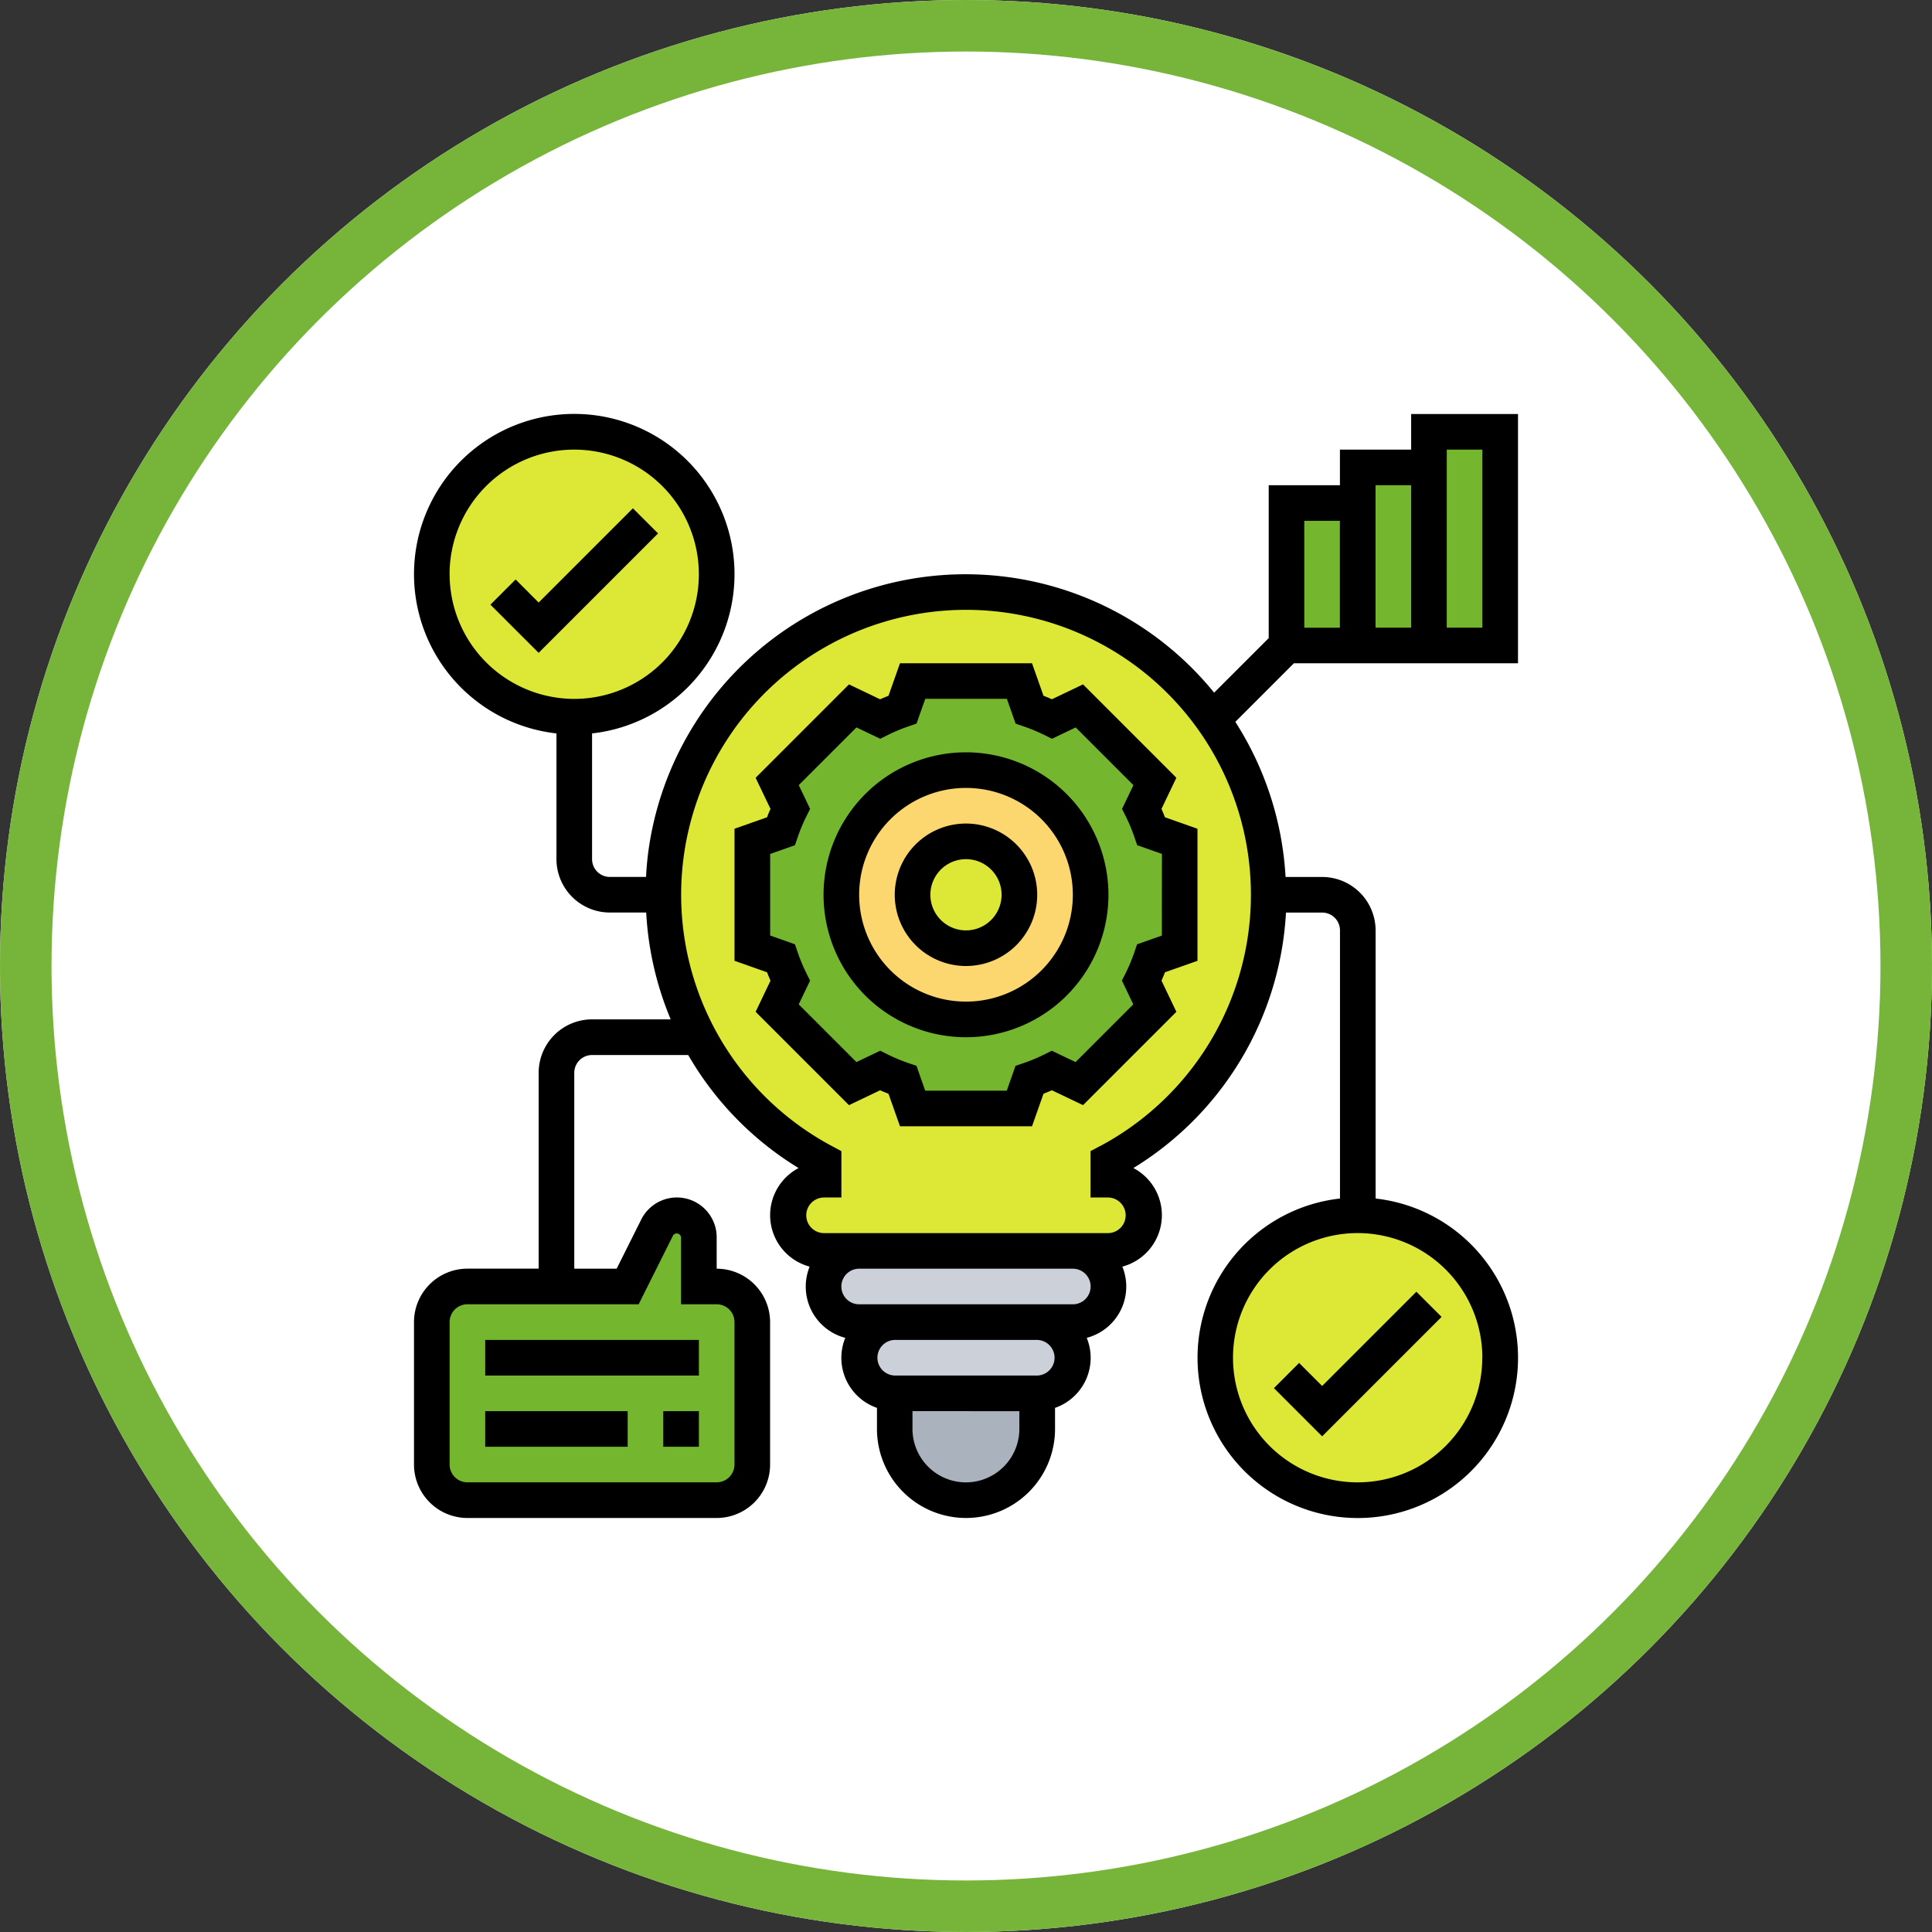 <svg xmlns="http://www.w3.org/2000/svg" width="150" height="150" viewBox="0 0 150 150">
  <rect x="0" y="0" width="150" height="150" fill="#333333" stroke="none"/>
  <g id="Grupo_158086" data-name="Grupo 158086" transform="translate(9953 9554.388)">
    <g id="Grupo_149968" data-name="Grupo 149968" transform="translate(-11078 -11420.207)">
      <g id="Elipse_12654" data-name="Elipse 12654" transform="translate(1125 1865.819)" fill="#fff" stroke="#77b43a" stroke-width="4">
        <circle cx="75" cy="75" r="75" stroke="none"/>
        <circle cx="75" cy="75" r="73" fill="none"/>
      </g>
      <g id="Grupo_151440" data-name="Grupo 151440" transform="translate(1149.143 1489.962)">
        <g id="Grupo_151438" data-name="Grupo 151438" transform="translate(9.382 409.382)">
          <g id="Grupo_151426" data-name="Grupo 151426" transform="translate(35.944 74.654)">
            <path id="Trazado_203241" data-name="Trazado 203241" d="M60.867,493.161v2.765a5.53,5.53,0,1,1-11.061,0v-2.765Z" transform="translate(-49.806 -493.161)" fill="#aab2bd"/>
          </g>
          <g id="Grupo_151427" data-name="Grupo 151427" transform="translate(33.18 69.124)">
            <path id="Trazado_203242" data-name="Trazado 203242" d="M60.535,486.968a2.772,2.772,0,0,1,2.764,2.765,2.784,2.784,0,0,1-2.764,2.764H49.474a2.772,2.772,0,0,1-2.764-2.764,2.783,2.783,0,0,1,2.764-2.765Z" transform="translate(-46.71 -486.968)" fill="#ccd1d9"/>
          </g>
          <g id="Grupo_151428" data-name="Grupo 151428" transform="translate(30.415 63.594)">
            <path id="Trazado_203243" data-name="Trazado 203243" d="M60.2,486.3H46.378a2.773,2.773,0,0,1-2.765-2.765,2.785,2.785,0,0,1,2.765-2.765H62.967a2.773,2.773,0,0,1,2.765,2.765,2.785,2.785,0,0,1-2.765,2.765Z" transform="translate(-43.613 -480.774)" fill="#ccd1d9"/>
          </g>
          <g id="Grupo_151429" data-name="Grupo 151429" transform="translate(17.972 12.442)">
            <path id="Trazado_203244" data-name="Trazado 203244" d="M76.682,446.985a23.5,23.5,0,0,1-12.443,20.737v1.383A2.785,2.785,0,0,1,67,471.87a2.773,2.773,0,0,1-2.765,2.765H42.12a2.765,2.765,0,0,1,0-5.529v-1.383a23.648,23.648,0,0,1-9.678-9.677,23.3,23.3,0,0,1-2.765-11.061,23.5,23.5,0,0,1,42.65-13.617,23.4,23.4,0,0,1,4.355,13.617Z" transform="translate(-29.677 -423.483)" fill="#dce736"/>
          </g>
          <g id="Grupo_151430" data-name="Grupo 151430" transform="translate(24.885 19.355)">
            <path id="Trazado_203245" data-name="Trazado 203245" d="M70.6,443.668v8.3l-2.212.788a16.077,16.077,0,0,1-.732,1.742l1.022,2.115L62.8,462.484l-2.115-1.023a16.078,16.078,0,0,1-1.742.733l-.788,2.212H49.862l-.788-2.212a16.079,16.079,0,0,1-1.742-.733l-2.115,1.023-5.875-5.876,1.022-2.115a16.079,16.079,0,0,1-.732-1.742l-2.212-.788v-8.3l2.212-.788a16.079,16.079,0,0,1,.732-1.742l-1.022-2.115,5.875-5.876,2.115,1.023a16.067,16.067,0,0,1,1.742-.733l.788-2.212h8.295l.788,2.212a15.892,15.892,0,0,1,1.742.733l2.115-1.023,5.875,5.876-1.022,2.115a16.077,16.077,0,0,1,.732,1.742Zm-6.912,4.147a9.678,9.678,0,1,0-9.678,9.678A9.67,9.67,0,0,0,63.687,447.815Z" transform="translate(-37.419 -431.226)" fill="#75b62f"/>
          </g>
          <g id="Grupo_151431" data-name="Grupo 151431" transform="translate(31.797 26.268)">
            <path id="Trazado_203246" data-name="Trazado 203246" d="M54.839,438.968a9.677,9.677,0,1,1-9.678,9.677A9.67,9.67,0,0,1,54.839,438.968Zm4.147,9.677a4.147,4.147,0,1,0-4.147,4.148A4.142,4.142,0,0,0,58.986,448.645Z" transform="translate(-45.161 -438.968)" fill="#fcd770"/>
          </g>
          <g id="Grupo_151432" data-name="Grupo 151432" transform="translate(77.419)">
            <path id="Trazado_203247" data-name="Trazado 203247" d="M101.788,409.548v16.59h-5.53v-16.59Z" transform="translate(-96.258 -409.548)" fill="#75b62f"/>
          </g>
          <g id="Grupo_151433" data-name="Grupo 151433" transform="translate(66.359 5.53)">
            <path id="Trazado_203248" data-name="Trazado 203248" d="M89.4,415.742V426.8h-5.53v-11.06Z" transform="translate(-83.871 -415.742)" fill="#75b62f"/>
          </g>
          <g id="Grupo_151434" data-name="Grupo 151434" transform="translate(71.889 2.765)">
            <path id="Trazado_203249" data-name="Trazado 203249" d="M95.594,412.645V426.47H90.065V412.645Z" transform="translate(-90.065 -412.645)" fill="#75b62f"/>
          </g>
          <g id="Grupo_151435" data-name="Grupo 151435" transform="translate(0 60.829)">
            <path id="Trazado_203250" data-name="Trazado 203250" d="M34.433,485.972v11.06a2.773,2.773,0,0,1-2.764,2.765H12.313a2.774,2.774,0,0,1-2.765-2.765v-11.06a2.774,2.774,0,0,1,2.765-2.765H24.756l2.295-4.59a1.709,1.709,0,0,1,3.235.774v3.816h1.383A2.773,2.773,0,0,1,34.433,485.972Z" transform="translate(-9.548 -477.677)" fill="#75b62f"/>
          </g>
          <g id="Grupo_151436" data-name="Grupo 151436" transform="translate(0 0)">
            <circle id="Elipse_12792" data-name="Elipse 12792" cx="11.06" cy="11.06" r="11.06" fill="#dce736"/>
          </g>
          <g id="Grupo_151437" data-name="Grupo 151437" transform="translate(60.829 60.829)">
            <circle id="Elipse_12793" data-name="Elipse 12793" cx="11.06" cy="11.06" r="11.06" fill="#dce736"/>
          </g>
        </g>
        <g id="Grupo_151439" data-name="Grupo 151439" transform="translate(8 408)">
          <path id="Trazado_203251" data-name="Trazado 203251" d="M84.731,489.854l-1.955,1.955,3.743,3.742,9.272-9.272-1.955-1.954-7.317,7.317Z" transform="translate(-16.012 -416.178)"/>
          <path id="Trazado_203252" data-name="Trazado 203252" d="M25.707,416.2l-7.317,7.317L16.6,421.725l-1.955,1.955,3.743,3.742,9.272-9.272Z" transform="translate(-8.712 -408.878)"/>
          <path id="Trazado_203253" data-name="Trazado 203253" d="M54.673,437.419a11.06,11.06,0,1,0,11.06,11.06A11.073,11.073,0,0,0,54.673,437.419Zm0,19.355a8.295,8.295,0,1,1,8.295-8.3A8.3,8.3,0,0,1,54.673,456.774Z" transform="translate(-11.816 -411.152)"/>
          <path id="Trazado_203254" data-name="Trazado 203254" d="M55.336,443.613a5.53,5.53,0,1,0,5.53,5.529A5.536,5.536,0,0,0,55.336,443.613Zm0,8.295a2.765,2.765,0,1,1,2.765-2.765A2.768,2.768,0,0,1,55.336,451.908Z" transform="translate(-12.48 -411.816)"/>
          <path id="Trazado_203255" data-name="Trazado 203255" d="M69.02,440.982l1.156-2.417-7.247-7.25-2.418,1.156c-.214-.1-.433-.186-.651-.271l-.891-2.523H48.717l-.891,2.525c-.218.086-.435.175-.651.271l-2.418-1.155-7.247,7.25,1.156,2.416c-.1.217-.187.434-.271.651l-2.524.889v10.251l2.524.892q.129.325.271.651l-1.156,2.418,7.247,7.247,2.418-1.155c.216.095.433.187.651.27l.891,2.524H58.969l.891-2.524q.325-.129.651-.27l2.418,1.155,7.247-7.247-1.156-2.418c.1-.217.187-.434.271-.651l2.524-.89V442.525l-2.524-.892q-.129-.325-.271-.651Zm.03,9.836-1.926.679-.215.633a13.515,13.515,0,0,1-.66,1.584l-.3.6.883,1.844-4.482,4.482-1.846-.883-.6.3a13.392,13.392,0,0,1-1.583.66l-.634.215-.678,1.928H50.674L50,460.931l-.635-.216a13.35,13.35,0,0,1-1.583-.659l-.6-.3-1.846.884-4.482-4.482.884-1.845-.3-.6a13.607,13.607,0,0,1-.659-1.585l-.216-.633-1.924-.68V444.48l1.926-.679.215-.633a13.469,13.469,0,0,1,.66-1.585l.3-.6-.883-1.845,4.482-4.482,1.846.882.6-.3a13.443,13.443,0,0,1,1.584-.66l.633-.217.678-1.923h6.337l.679,1.925.633.217a13.516,13.516,0,0,1,1.585.659l.6.3,1.846-.882,4.482,4.482-.884,1.844.3.6a13.659,13.659,0,0,1,.659,1.584l.216.633,1.924.679Z" transform="translate(-10.986 -410.323)"/>
          <path id="Trazado_203256" data-name="Trazado 203256" d="M14.194,488.516H30.783v2.765H14.194Z" transform="translate(-8.664 -416.627)"/>
          <path id="Trazado_203257" data-name="Trazado 203257" d="M29.677,494.71h2.765v2.764H29.677Z" transform="translate(-10.323 -417.291)"/>
          <path id="Trazado_203258" data-name="Trazado 203258" d="M14.194,494.71h11.06v2.764H14.194Z" transform="translate(-8.664 -417.291)"/>
          <path id="Trazado_203259" data-name="Trazado 203259" d="M76.314,427.354h17.4V408H85.419v2.765h-5.53v2.765H74.359V425.4l-4.237,4.235A24.853,24.853,0,0,0,26.164,442.2c-.071.583-.119,1.163-.15,1.743H23.207a1.384,1.384,0,0,1-1.382-1.382V432.8a12.442,12.442,0,1,0-2.765,0v9.759a4.152,4.152,0,0,0,4.147,4.147h2.821A24.89,24.89,0,0,0,27.93,455H21.825a4.152,4.152,0,0,0-4.147,4.147v15.208h-5.53A4.152,4.152,0,0,0,8,478.506v11.06a4.152,4.152,0,0,0,4.147,4.147H31.5a4.152,4.152,0,0,0,4.147-4.147v-11.06a4.152,4.152,0,0,0-4.147-4.147V471.92a3.091,3.091,0,0,0-5.856-1.382l-1.911,3.821H20.443V459.151a1.383,1.383,0,0,1,1.382-1.382H29.29a24.81,24.81,0,0,0,8.569,8.776,4.134,4.134,0,0,0,.86,7.653,4.114,4.114,0,0,0,2.765,5.53,4.109,4.109,0,0,0,2.461,5.436V486.8a6.912,6.912,0,1,0,13.825,0v-1.637a4.109,4.109,0,0,0,2.461-5.436,4.114,4.114,0,0,0,2.765-5.53,4.133,4.133,0,0,0,.857-7.653A24.847,24.847,0,0,0,75.7,446.709h2.811a1.384,1.384,0,0,1,1.382,1.382V468.91a12.442,12.442,0,1,0,2.765,0V448.092a4.152,4.152,0,0,0-4.147-4.147H75.668a24.878,24.878,0,0,0-3.9-12.043Zm11.87-16.589h2.765V424.59H88.183Zm-2.764,2.765v11.06H82.654V413.53Zm-8.3,2.764h2.765v8.3H77.123Zm-66.358,4.148a9.677,9.677,0,1,1,9.678,9.677A9.689,9.689,0,0,1,10.765,420.443Zm14.679,56.681,2.673-5.347a.339.339,0,0,1,.62.144v5.2H31.5a1.383,1.383,0,0,1,1.382,1.383v11.06a1.383,1.383,0,0,1-1.382,1.382H12.147a1.382,1.382,0,0,1-1.382-1.382v-11.06a1.383,1.383,0,0,1,1.382-1.383Zm65.5,4.148a9.677,9.677,0,1,1-9.677-9.678A9.689,9.689,0,0,1,90.948,481.272Zm-40.092,9.677a4.152,4.152,0,0,1-4.147-4.147v-1.382H55V486.8A4.152,4.152,0,0,1,50.857,490.948Zm5.53-8.295H45.326a1.383,1.383,0,0,1,0-2.765H56.387a1.383,1.383,0,0,1,0,2.765Zm2.764-5.53H42.562a1.382,1.382,0,1,1,0-2.764H59.151a1.382,1.382,0,1,1,0,2.764Zm2.112-12.282-.729.39v3.6h1.382a1.383,1.383,0,0,1,0,2.765H39.8a1.383,1.383,0,0,1,0-2.765h1.382v-3.6l-.729-.39a22.119,22.119,0,1,1,20.814,0Z" transform="translate(-8 -408)"/>
        </g>
      </g>
    </g>
  </g>
</svg>
